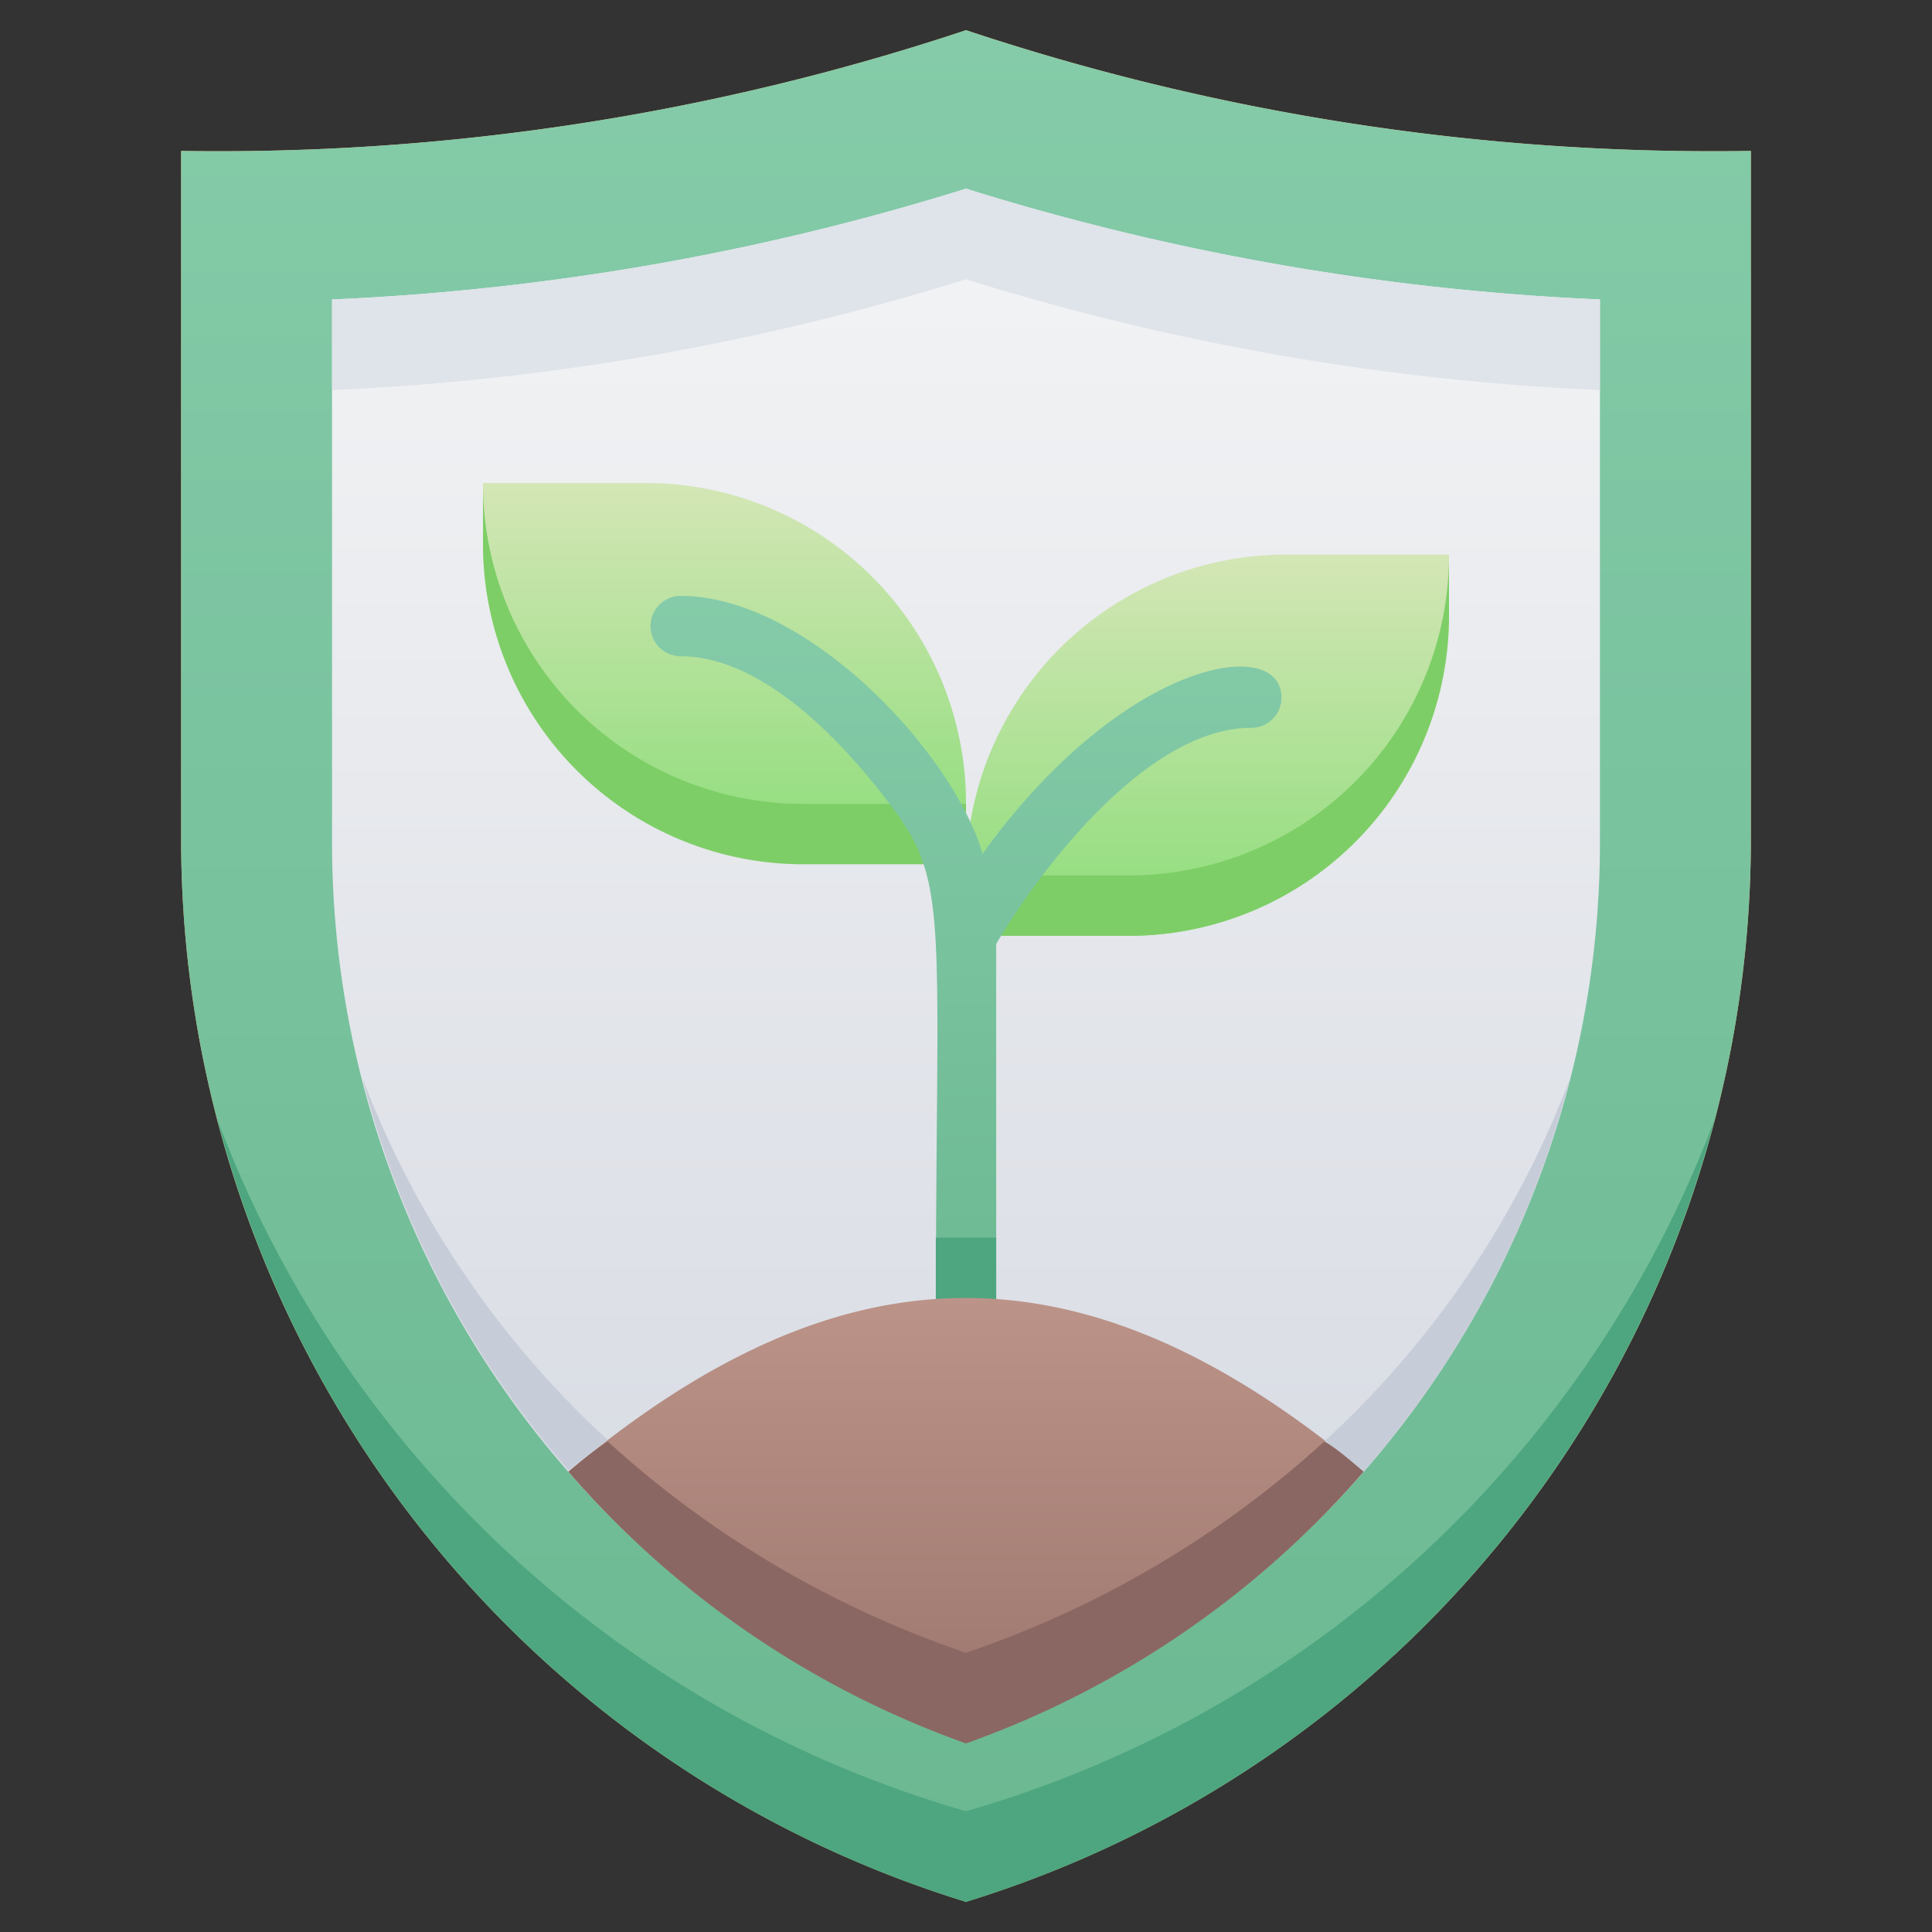 <svg xmlns="http://www.w3.org/2000/svg" xmlns:xlink="http://www.w3.org/1999/xlink" viewBox="0 0 64 64"><rect x="0" y="0" width="64" height="64" fill="#333333" stroke="none"/><defs><style>.cls-1{fill:url(#linear-gradient);}.cls-2{fill:url(#linear-gradient-2);}.cls-3{fill:#4da67f;}.cls-4{fill:url(#linear-gradient-3);}.cls-5{fill:#dfe3ea;}.cls-6{fill:url(#linear-gradient-4);}.cls-7{fill:url(#linear-gradient-5);}.cls-8{fill:#7ece67;}.cls-9{fill:url(#linear-gradient-6);}.cls-10{fill:url(#linear-gradient-7);}.cls-11{fill:#c7cdd8;}.cls-12{fill:#8a6762;}</style><linearGradient id="linear-gradient" x1="32" y1="63" x2="32" y2="1" gradientUnits="userSpaceOnUse"><stop offset="0" stop-color="#e9a254"/><stop offset="1" stop-color="#f4bb79"/></linearGradient><linearGradient id="linear-gradient-2" x1="32" y1="63" x2="32" y2="1" gradientUnits="userSpaceOnUse"><stop offset="0" stop-color="#6ab891"/><stop offset="1" stop-color="#85cba9"/></linearGradient><linearGradient id="linear-gradient-3" x1="32" y1="57.73" x2="32" y2="6.25" gradientUnits="userSpaceOnUse"><stop offset="0" stop-color="#d4d8e1"/><stop offset="1" stop-color="#f3f4f5"/></linearGradient><linearGradient id="linear-gradient-4" x1="24" y1="28.63" x2="24" y2="16" gradientUnits="userSpaceOnUse"><stop offset="0" stop-color="#8cdd79"/><stop offset="1" stop-color="#d4e6b6"/></linearGradient><linearGradient id="linear-gradient-5" x1="40" y1="31" x2="40" y2="18.37" gradientTransform="translate(80 49.37) rotate(-180)" xlink:href="#linear-gradient-4"/><linearGradient id="linear-gradient-6" y1="44.99" x2="32" y2="19.74" xlink:href="#linear-gradient-2"/><linearGradient id="linear-gradient-7" x1="32" y1="57.73" x2="32" y2="43" gradientUnits="userSpaceOnUse"><stop offset="0" stop-color="#9b756d"/><stop offset="1" stop-color="#bc9388"/></linearGradient></defs><title>Protection</title><g id="Protection"><path class="cls-1" d="M32,63A36.84,36.84,0,0,1,6,27.8V5A78.39,78.39,0,0,0,32,1,78.35,78.35,0,0,0,58,5V27.8A36.84,36.84,0,0,1,32,63Z"/><path class="cls-2" d="M32,63A36.84,36.84,0,0,1,6,27.8V5A78.39,78.39,0,0,0,32,1,78.35,78.35,0,0,0,58,5V27.8A36.84,36.84,0,0,1,32,63Z"/><path class="cls-3" d="M56.79,37.11A36.83,36.83,0,0,1,32,63,36.83,36.83,0,0,1,7.21,37.11,37.61,37.61,0,0,0,32,60,37.61,37.61,0,0,0,56.79,37.11Z"/><path class="cls-4" d="M32,57.73A31.66,31.66,0,0,1,11,27.8V9.92A82.48,82.48,0,0,0,32,6.25,82.48,82.48,0,0,0,53,9.92V27.8A31.66,31.66,0,0,1,32,57.73Z"/><path class="cls-5" d="M53,9.92v3A82.48,82.48,0,0,1,32,9.25a82.48,82.48,0,0,1-21,3.67v-3A82.48,82.48,0,0,0,32,6.25,82.48,82.48,0,0,0,53,9.92Z"/><path class="cls-6" d="M16,16h5.39A10.61,10.61,0,0,1,32,26.61v2a0,0,0,0,1,0,0H26.61A10.61,10.61,0,0,1,16,18V16A0,0,0,0,1,16,16Z"/><path class="cls-7" d="M42.61,18.37H48a0,0,0,0,1,0,0v2A10.61,10.61,0,0,1,37.39,31H32a0,0,0,0,1,0,0V29A10.61,10.61,0,0,1,42.61,18.37Z" transform="translate(80 49.37) rotate(180)"/><path class="cls-8" d="M32,26.63v2H26.61A10.61,10.61,0,0,1,16,18V16A10.61,10.61,0,0,0,26.61,26.63Z"/><path class="cls-8" d="M48,18.39v2A10.61,10.61,0,0,1,37.39,31H32V29h5.39A10.61,10.61,0,0,0,48,18.39Z"/><path class="cls-9" d="M42.45,23.11a1,1,0,0,1-1,1c-3.56,0-7.19,5-8.45,7.16V44a1,1,0,0,1-2,0c0-13.35.47-14.69-1.39-17.18-1.4-1.9-4.18-5.08-7.06-5.08a1,1,0,0,1,0-2c4.16,0,9,5.15,10,8.54C37.18,21.86,42.45,21,42.45,23.11Z"/><path class="cls-3" d="M33,41v3a1,1,0,0,1-2,0V41Z"/><path class="cls-10" d="M45.17,48.75a31.31,31.31,0,0,1-13.17,9,31.3,31.3,0,0,1-13.17-9C27.77,41.26,35.8,40.9,45.17,48.75Z"/><path class="cls-11" d="M20.13,47.7c-.44.34-.87.69-1.3,1a31.44,31.44,0,0,1-6.83-13A31.46,31.46,0,0,0,20.13,47.7Z"/><path class="cls-11" d="M52,35.75a31.44,31.44,0,0,1-6.83,13c-.43-.36-.86-.71-1.3-1A31.46,31.46,0,0,0,52,35.75Z"/><path class="cls-12" d="M45.17,48.75a31.31,31.31,0,0,1-13.17,9,31.3,31.3,0,0,1-13.17-9c.43-.36.86-.71,1.3-1a33.67,33.67,0,0,0,11.87,7,33.67,33.67,0,0,0,11.87-7C44.31,48,44.74,48.39,45.17,48.75Z"/></g></svg>